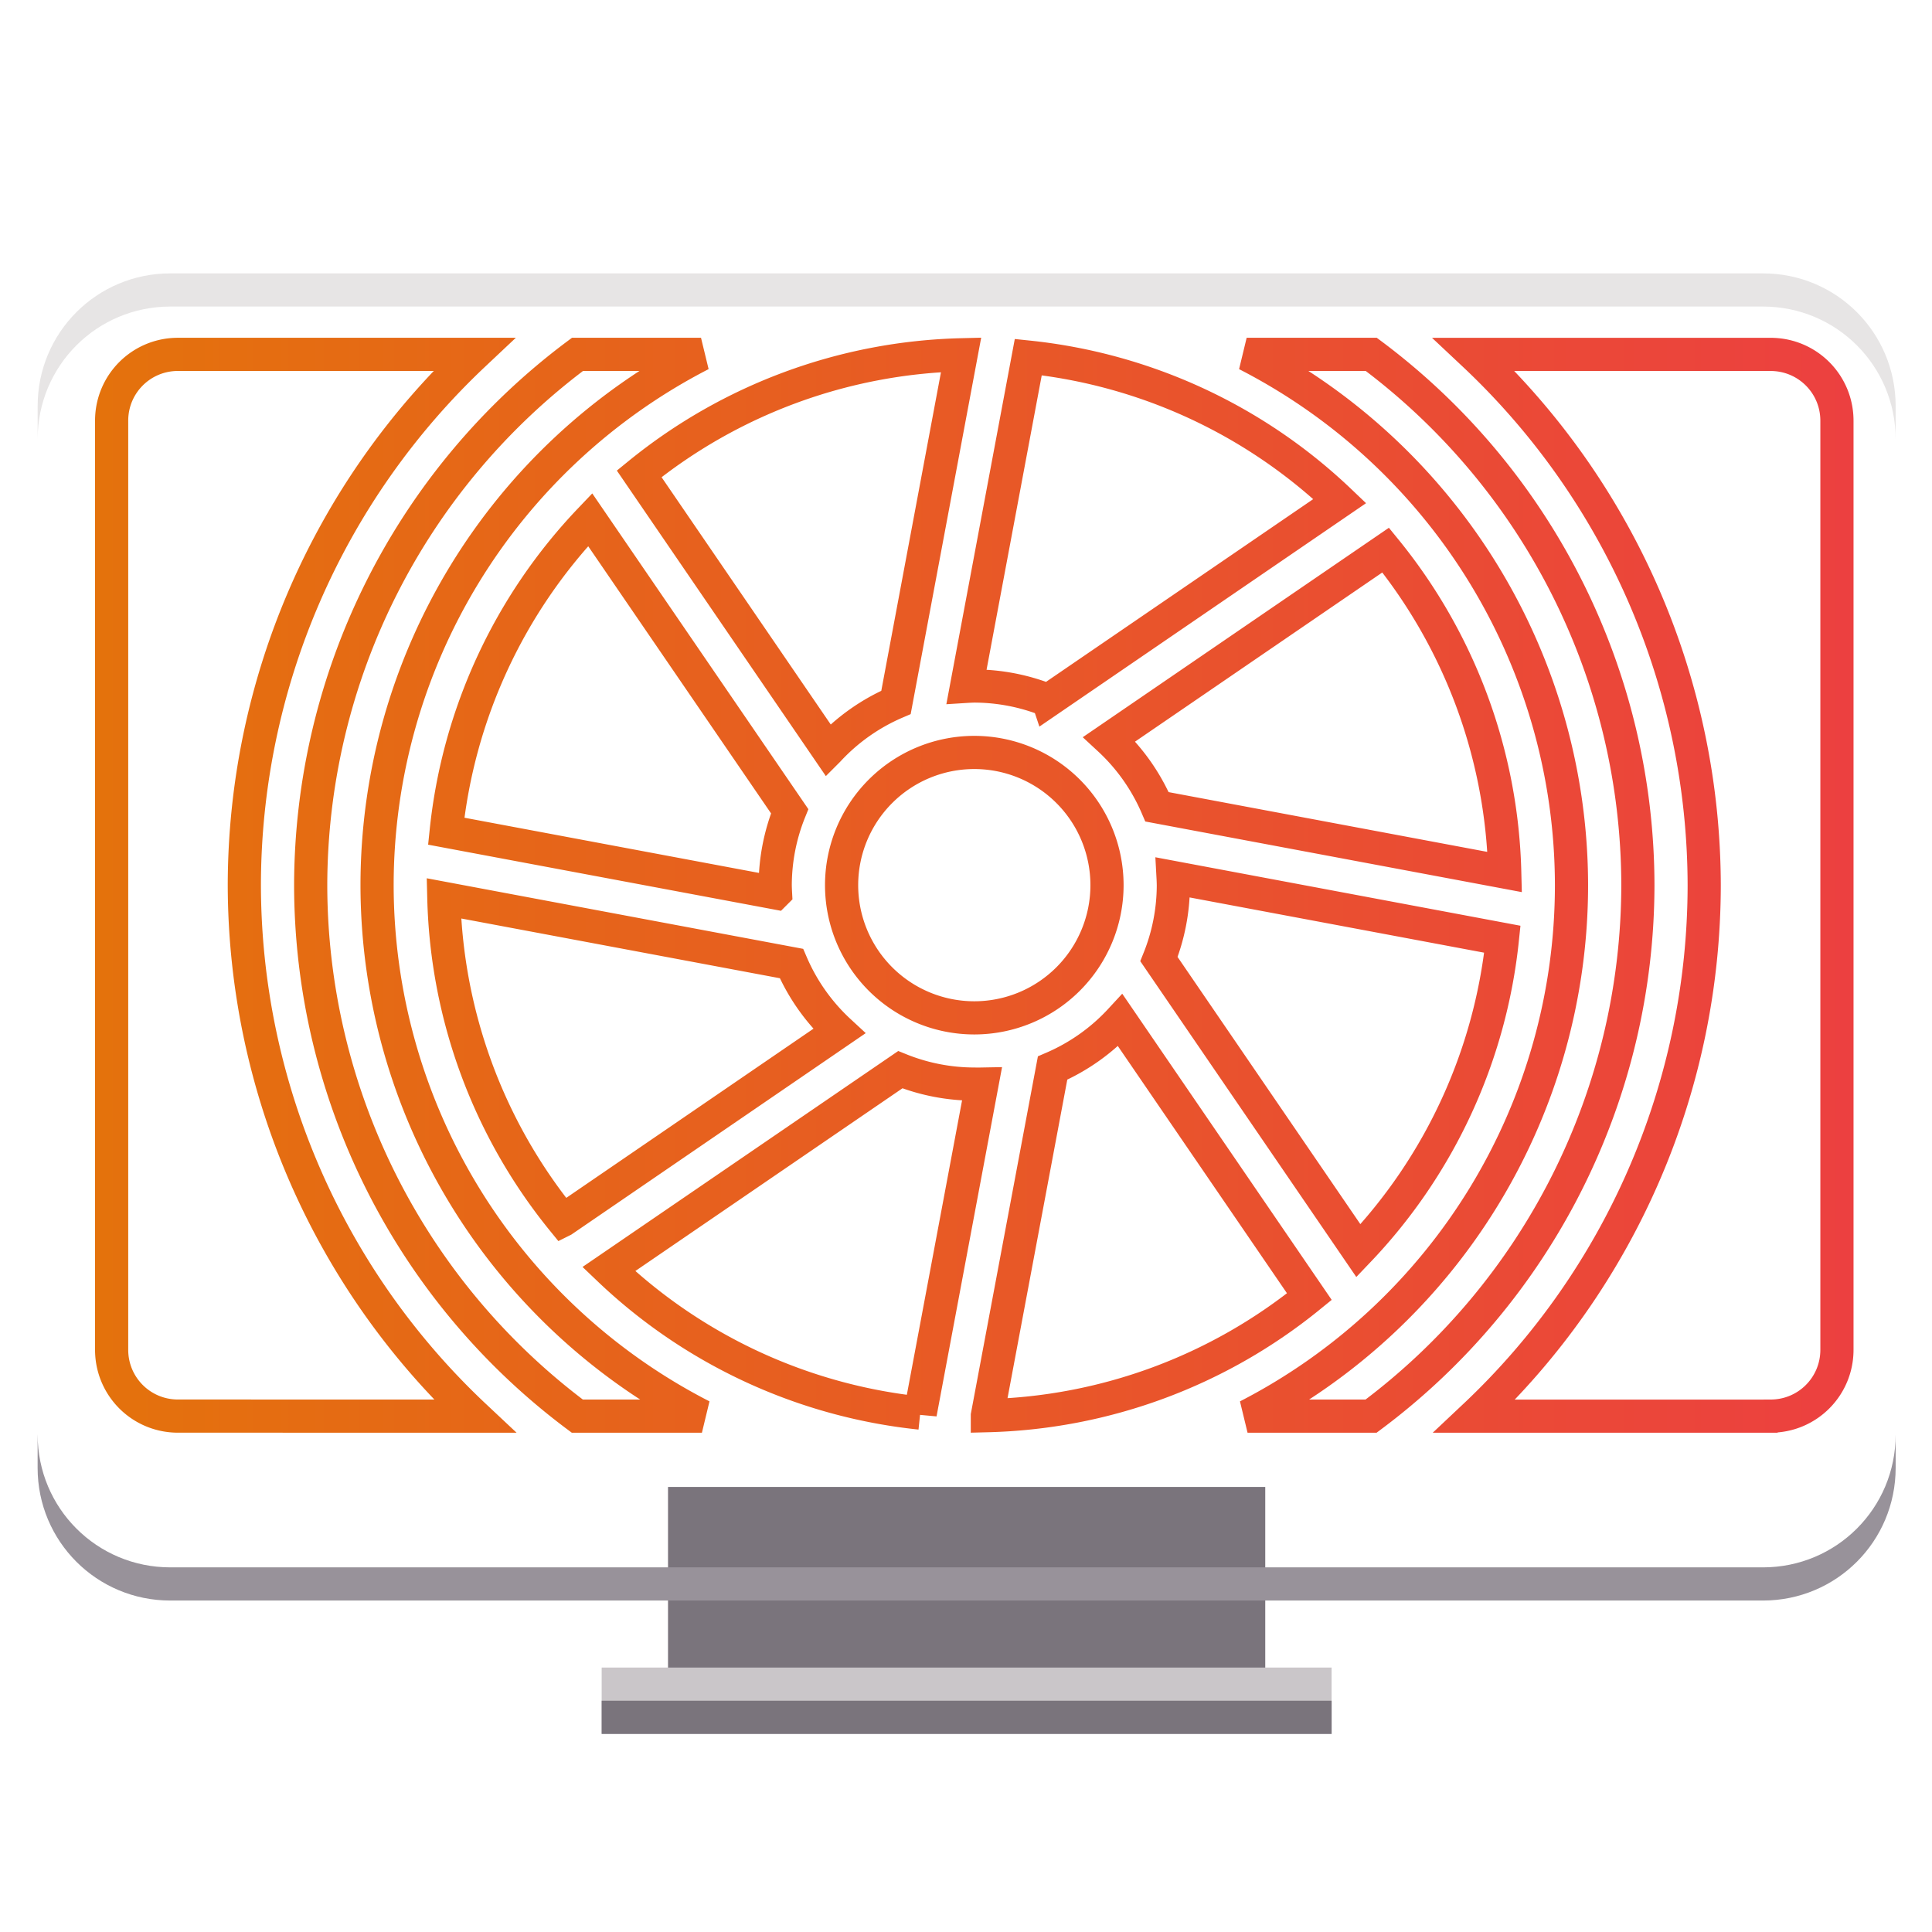 <?xml version="1.0" encoding="UTF-8" standalone="no"?>
<svg
   xmlns:dc="http://purl.org/dc/elements/1.1/"
   xmlns:cc="http://creativecommons.org/ns#"
   xmlns:rdf="http://www.w3.org/1999/02/22-rdf-syntax-ns#"
   xmlns:svg="http://www.w3.org/2000/svg"
   xmlns="http://www.w3.org/2000/svg"
   xmlns:xlink="http://www.w3.org/1999/xlink"
   xmlns:sodipodi="http://sodipodi.sourceforge.net/DTD/sodipodi-0.dtd"
   xmlns:inkscape="http://www.inkscape.org/namespaces/inkscape"
   version="1.1"
   width="64"
   viewBox="0 0 64 64"
   height="64"
   id="svg2"
   inkscape:version="0.92.4 5da689c313, 2019-01-14"
   sodipodi:docname="spectacle.svg">
  <sodipodi:namedview
     pagecolor="#ffffff"
     bordercolor="#666666"
     borderopacity="1"
     objecttolerance="10"
     gridtolerance="10"
     guidetolerance="10"
     inkscape:pageopacity="0"
     inkscape:pageshadow="2"
     inkscape:window-width="1366"
     inkscape:window-height="689"
     id="namedview37"
     showgrid="true"
     inkscape:zoom="7.375"
     inkscape:cx="23.03532"
     inkscape:cy="28.580634"
     inkscape:window-x="0"
     inkscape:window-y="18"
     inkscape:window-maximized="1"
     inkscape:current-layer="svg2">
    <inkscape:grid
       type="xygrid"
       id="grid4173" />
  </sodipodi:namedview>
  <defs
     id="defs4">
    <linearGradient
       y2="962.86"
       y1="1002.6"
       gradientTransform="translate(58.788,-954.44)"
       x2="11"
       gradientUnits="userSpaceOnUse"
       x1="11"
       id="linearGradient5203-4">
      <stop
         offset="0"
         stop-color="#b6b2b6"
         id="stop7328-7-5" />
      <stop
         offset="1"
         stop-color="#dddbdb"
         id="stop7330-0-4" />
    </linearGradient>
    <linearGradient
       x1="20"
       y1="1000.4"
       gradientTransform="translate(0,-1044.42)"
       x2="20"
       gradientUnits="userSpaceOnUse"
       y2="1032.4"
       id="linearGradient7024-1">
      <stop
         style="stop-color:#e4720c;stop-opacity:1"
         offset="0"
         stop-color="#60cc9f"
         id="stop7019-0" />
      <stop
         style="stop-color:#ec4040;stop-opacity:1"
         offset="1"
         stop-color="#0566af"
         id="stop7021-3" />
    </linearGradient>
    <linearGradient
       y2="44"
       y1="12"
       gradientTransform="matrix(-1,0,0,-1,64,56.06)"
       x2="14"
       gradientUnits="userSpaceOnUse"
       x1="14"
       id="linearGradient7015-5">
      <stop
         style="stop-color:#f7e385;stop-opacity:1"
         offset="0"
         stop-color="#9ce0c4"
         id="stop7011-3" />
      <stop
         style="stop-color:#f99133;stop-opacity:1"
         offset="1"
         stop-color="#37a4f5"
         id="stop7013-5" />
    </linearGradient>
    <linearGradient
       x1="35"
       y1="996.36"
       gradientTransform="translate(0,-988.38)"
       x2="35"
       gradientUnits="userSpaceOnUse"
       y2="1044.4"
       id="linearGradient4200">
      <stop
         offset="0"
         stop-color="#334545"
         id="stop5215" />
      <stop
         offset="1"
         stop-color="#172525"
         id="stop5217" />
    </linearGradient>
    <linearGradient
       y2="962.86"
       x2="11"
       y1="1002.6"
       x1="11"
       gradientTransform="translate(58.788,-950.42)"
       gradientUnits="userSpaceOnUse"
       id="linearGradient4232"
       xlink:href="#linearGradient5203-4" />
    <linearGradient
       y2="1044.4"
       x2="35"
       y1="996.36"
       x1="35"
       gradientTransform="translate(0,-984.36)"
       gradientUnits="userSpaceOnUse"
       id="linearGradient4234"
       xlink:href="#linearGradient4200" />
    <linearGradient
       inkscape:collect="always"
       xlink:href="#linearGradient7024-1"
       id="linearGradient856"
       x1="5.5"
       y1="32.038"
       x2="58.5"
       y2="32.038"
       gradientUnits="userSpaceOnUse"
       gradientTransform="matrix(1.099,0,0,1.099,-2.897,-5.89)" />
  </defs>
  <rect
     style="color:#000000;clip-rule:nonzero;display:inline;overflow:visible;visibility:visible;opacity:1;isolation:auto;mix-blend-mode:normal;color-interpolation:sRGB;color-interpolation-filters:linearRGB;solid-color:#000000;solid-opacity:1;fill:#7a747c;fill-opacity:1;fill-rule:nonzero;stroke:none;stroke-width:2.198;stroke-linecap:butt;stroke-linejoin:miter;stroke-miterlimit:4;stroke-dasharray:none;stroke-dashoffset:0;stroke-opacity:1;color-rendering:auto;image-rendering:auto;shape-rendering:auto;text-rendering:auto;enable-background:accumulate"
     id="rect4183"
     width="19.784"
     height="7.06"
     x="22.129"
     y="49.257" />
  <rect
     x="19.931"
     y="55.24"
     width="24.18"
     height="2.198"
     ry="1.910573e-05"
     style="color:#000000;isolation:auto;mix-blend-mode:normal;solid-color:#000000;fill:#cac6c9;stroke-width:1.099;color-rendering:auto;image-rendering:auto;shape-rendering:auto"
     id="rect6778-1" />
  <path
     id="rect6778-1-3"
     d="M 19.931,56.339 V 57.438 H 44.112 V 56.339 Z"
     style="color:#000000;isolation:auto;mix-blend-mode:normal;solid-color:#000000;fill:#7a747c;stroke-width:1.099;color-rendering:auto;image-rendering:auto;shape-rendering:auto"
     inkscape:connector-curvature="0" />
  <path
     style="color:#000000;isolation:auto;mix-blend-mode:normal;solid-color:#000000;fill:none;fill-opacity:1;stroke:url(#linearGradient856);stroke-width:1.099;stroke-opacity:1;color-rendering:auto;image-rendering:auto;shape-rendering:auto"
     d="m 58.653,46.911 c 1.218,0 2.198,-0.98 2.198,-2.198 V 13.938 c 0,-1.218 -0.98,-2.198 -2.198,-2.198 H 48.825 a 24.18,24.18 0 0 1 7.629,17.586 24.18,24.18 0 0 1 -7.608,17.586 h 9.806 z m -13.234,0 a 21.982,21.982 0 0 0 8.838,-17.586 21.982,21.982 0 0 0 -8.832,-17.586 h -4.128 a 19.784,19.784 0 0 1 10.761,17.586 19.784,19.784 0 0 1 -10.731,17.586 h 4.092 z m -22.167,0 A 19.784,19.784 0 0 1 12.491,29.325 19.784,19.784 0 0 1 23.222,11.739 h -4.092 a 21.982,21.982 0 0 0 -8.838,17.586 21.982,21.982 0 0 0 8.832,17.586 h 4.128 z m -7.528,0 A 24.18,24.18 0 0 1 8.094,29.325 24.18,24.18 0 0 1 15.702,11.739 H 5.896 c -1.218,0 -2.198,0.98 -2.198,2.198 v 30.775 c 0,1.218 0.98,2.198 2.198,2.198 z m 16.984,-0.015 a 17.586,17.586 0 0 0 10.667,-3.943 l -6.264,-9.156 a 6.595,6.595 0 0 1 -2.243,1.584 l -2.16,11.514 z m -2.224,-0.077 2.046,-10.907 a 6.595,6.595 0 0 1 -0.255,0 6.595,6.595 0 0 1 -2.452,-0.477 l -9.656,6.605 A 17.586,17.586 0 0 0 30.484,46.81 Z M 45,41.432 A 17.586,17.586 0 0 0 49.768,31.113 L 38.86,29.067 a 6.595,6.595 0 0 1 0.009,0.258 6.595,6.595 0 0 1 -0.477,2.447 L 45,41.432 Z M 18.647,40.423 27.8,34.159 A 6.595,6.595 0 0 1 26.218,31.918 L 14.703,29.759 a 17.586,17.586 0 0 0 3.942,10.665 z m 13.628,-6.705 a 4.396,4.396 0 0 0 4.396,-4.396 4.396,4.396 0 0 0 -4.396,-4.396 4.396,4.396 0 0 0 -4.396,4.396 4.396,4.396 0 0 0 4.396,4.396 z m -6.586,-4.141 a 6.595,6.595 0 0 1 -0.009,-0.255 6.595,6.595 0 0 1 0.479,-2.449 l -6.61,-9.658 A 17.586,17.586 0 0 0 14.781,27.534 l 10.907,2.044 z M 49.846,28.887 A 17.586,17.586 0 0 0 45.902,18.222 l -9.156,6.264 a 6.595,6.595 0 0 1 1.582,2.241 l 11.518,2.16 z M 27.438,24.851 a 6.595,6.595 0 0 1 2.243,-1.584 l 2.157,-11.514 a 17.586,17.586 0 0 0 -10.665,3.943 l 6.264,9.156 z m 7.284,-1.646 9.66,-6.607 A 17.586,17.586 0 0 0 34.063,11.829 l -2.044,10.907 a 6.595,6.595 0 0 1 0.255,-0.011 6.595,6.595 0 0 1 2.447,0.477 z"
     id="path6780-2-3"
     inkscape:connector-curvature="0" />
  <path
     id="rect6768-2-7-2"
     d="m 1.246,47.525 v 1.099 c 0,2.436 1.961,4.396 4.396,4.396 H 58.4 c 2.436,0 4.396,-1.961 4.396,-4.396 v -1.099 c 0,2.436 -1.961,4.396 -4.396,4.396 H 5.643 c -2.436,0 -4.396,-1.961 -4.396,-4.396 z"
     style="color:#000000;isolation:auto;mix-blend-mode:normal;solid-color:#000000;fill:#98929a;stroke-width:1.099;color-rendering:auto;image-rendering:auto;shape-rendering:auto"
     inkscape:connector-curvature="0" />
  <path
     id="rect6768-2-7-0"
     d="m 5.643,9.056 c -2.436,0 -4.396,1.961 -4.396,4.396 v 1.099 c 0,-2.436 1.961,-4.396 4.396,-4.396 H 58.4 c 2.436,0 4.396,1.961 4.396,4.396 v -1.099 c 0,-2.436 -1.961,-4.396 -4.396,-4.396 z"
     style="color:#000000;isolation:auto;mix-blend-mode:normal;solid-color:#000000;fill:#e7e5e5;stroke-width:1.099;color-rendering:auto;image-rendering:auto;shape-rendering:auto"
     inkscape:connector-curvature="0" />
</svg>
